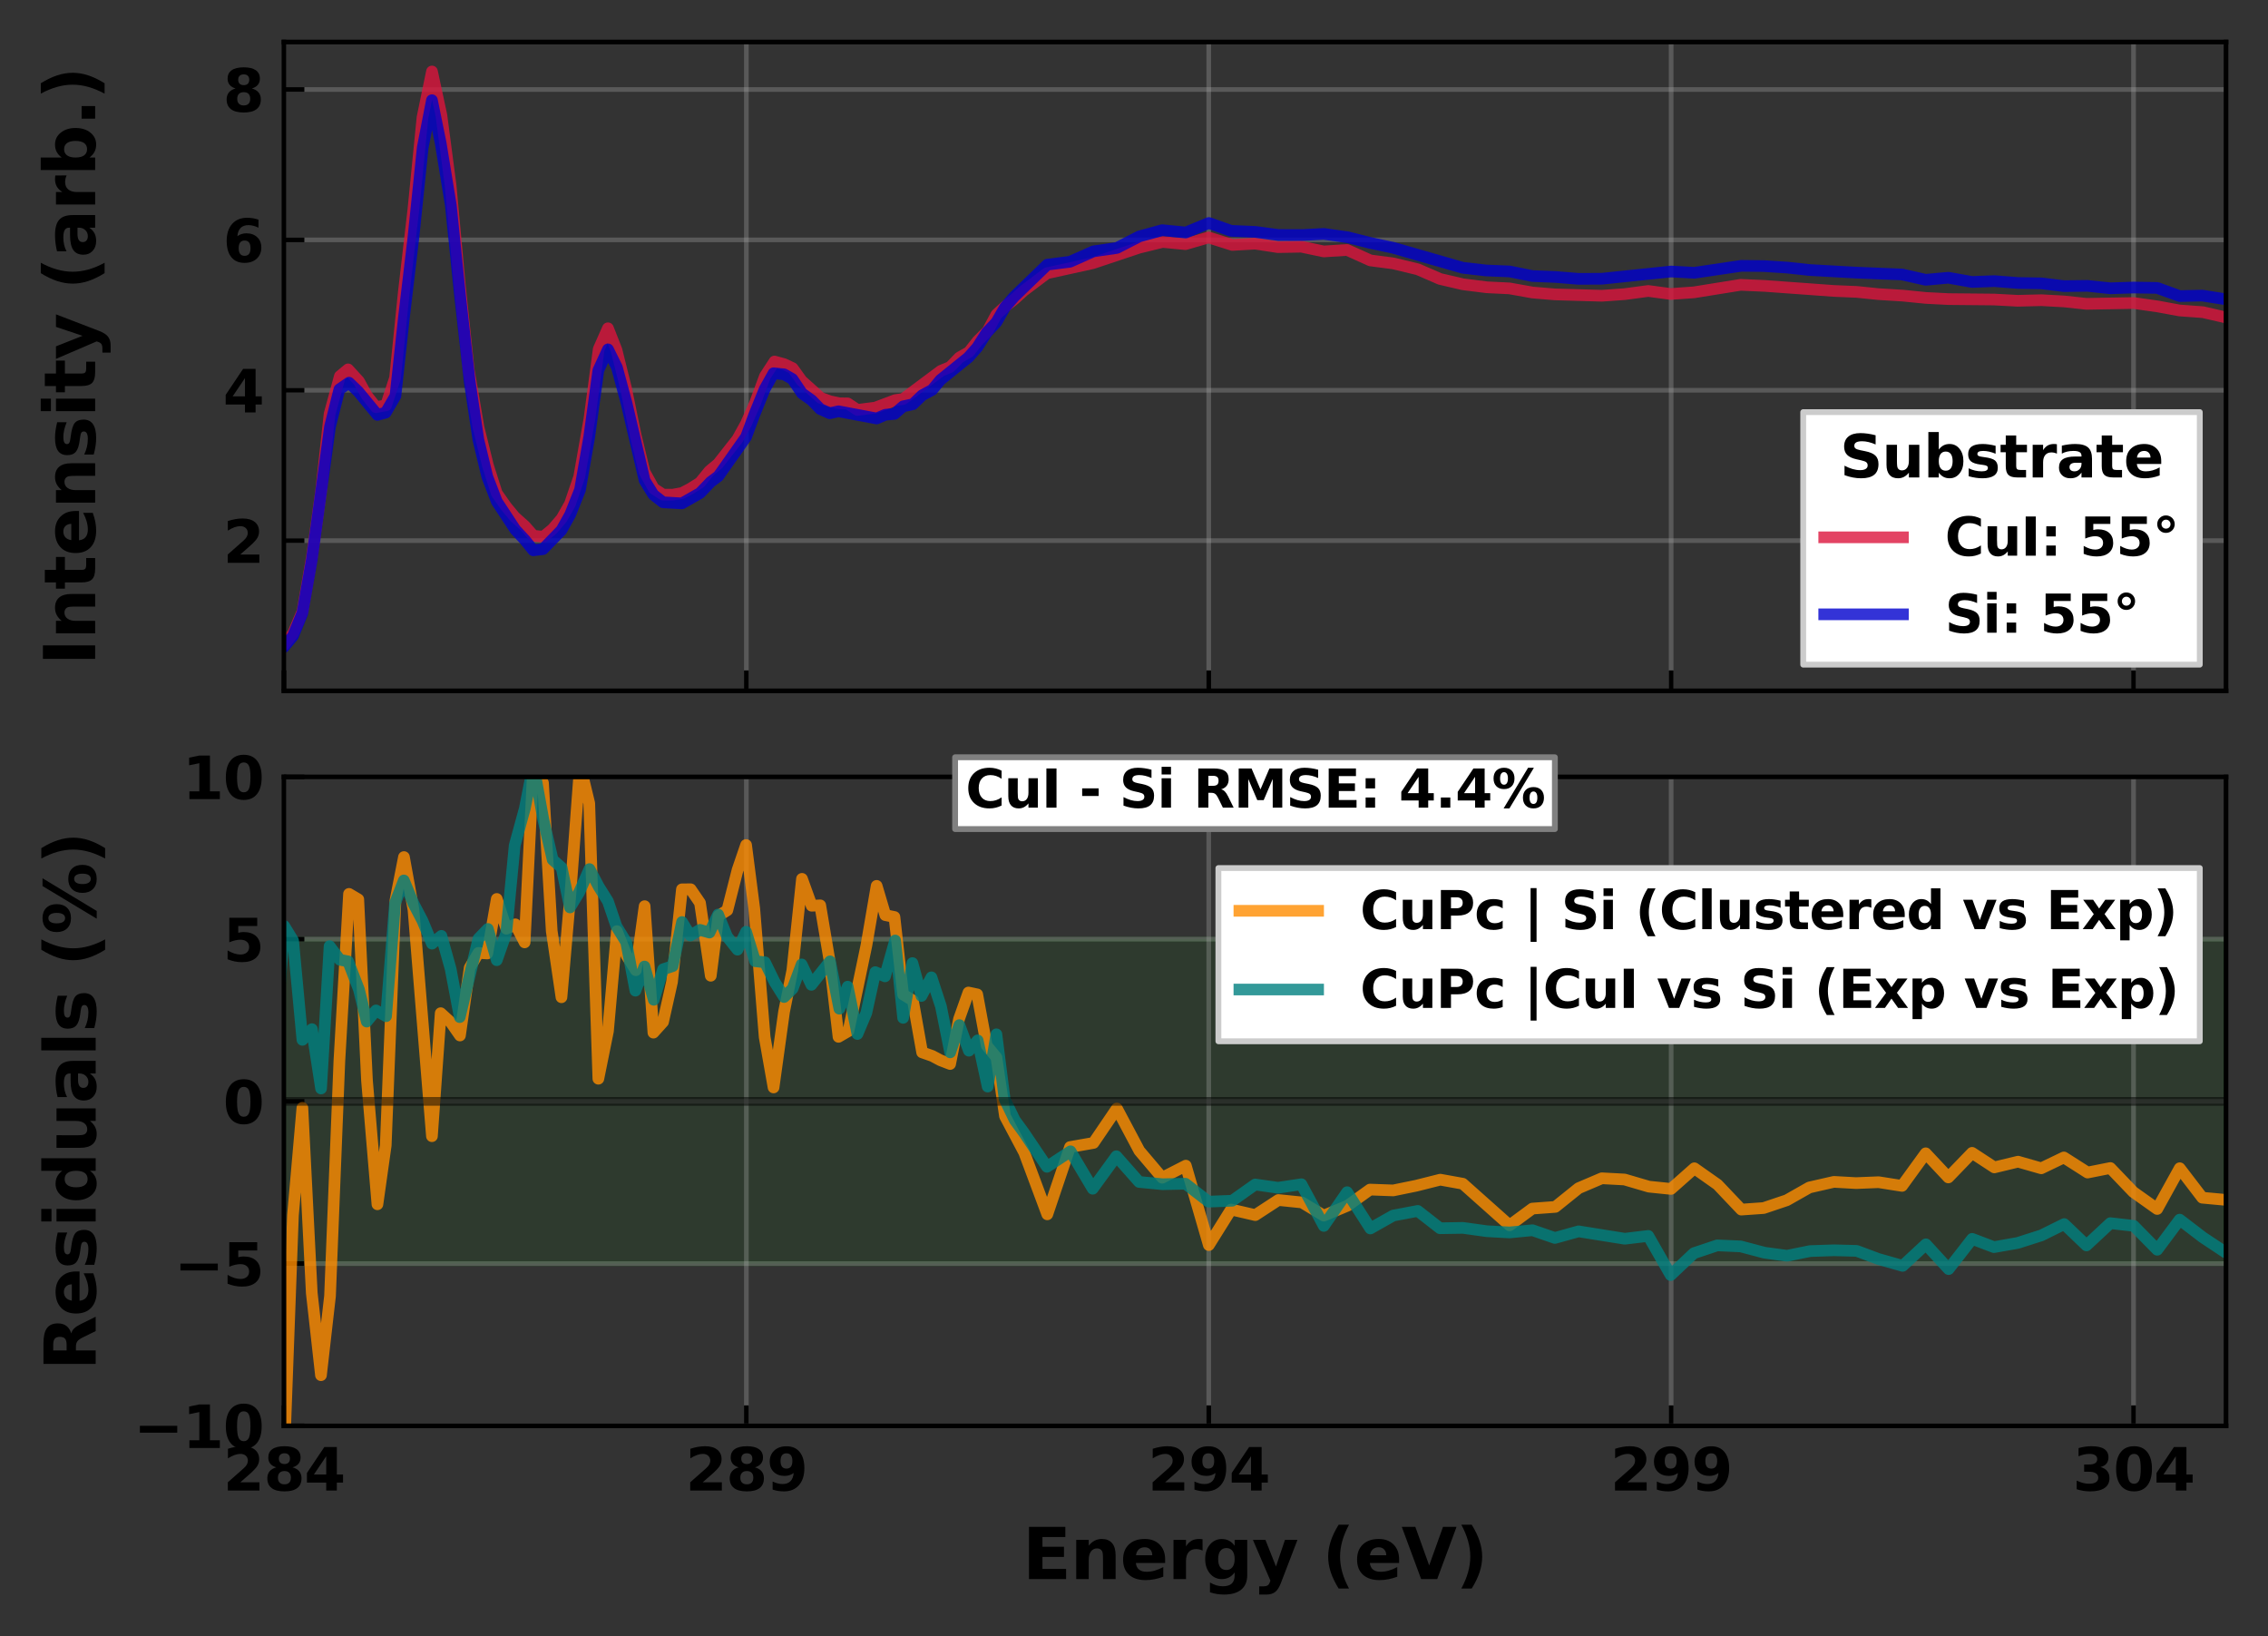 <?xml version="1.0" encoding="utf-8" standalone="no"?>
<!DOCTYPE svg PUBLIC "-//W3C//DTD SVG 1.1//EN"
  "http://www.w3.org/Graphics/SVG/1.1/DTD/svg11.dtd">
<svg xmlns:xlink="http://www.w3.org/1999/xlink" width="388.993pt" height="280.572pt" viewBox="0 0 388.993 280.572" xmlns="http://www.w3.org/2000/svg" version="1.1">
 <rect x="0" y="0" width="388.993" height="280.572" fill="#333333" stroke="none"/>
 <defs>
  <style type="text/css">*{stroke-linejoin: round; stroke-linecap: butt}</style>
 </defs>
 <g id="figure_1">
  <g id="patch_1">
   <path d="M 0 280.572 
L 388.993 280.572 
L 388.993 0 
L 0 0 
L 0 280.572 
z
" style="fill: none"/>
  </g>
  <g id="axes_1">
   <g id="patch_2">
    <path d="M 48.703 118.47 
L 381.793 118.47 
L 381.793 7.2 
L 48.703 7.2 
L 48.703 118.47 
z
" style="fill: none"/>
   </g>
   <g id="matplotlib.axis_1">
    <g id="xtick_1">
     <g id="line2d_1">
      <path d="M 48.703 118.47 
L 48.703 7.2 
" clip-path="url(#p0f54367511)" style="fill: none; stroke: #b0b0b0; stroke-opacity: 0.3; stroke-width: 0.8; stroke-linecap: square"/>
     </g>
     <g id="line2d_2">
      <defs>
       <path id="mde9f56fee8" d="M 0 0 
L 0 -3.5 
" style="stroke: #000000; stroke-width: 0.8"/>
      </defs>
      <g>
       <use xlink:href="#mde9f56fee8" x="48.703" y="118.47" style="stroke: #000000; stroke-width: 0.8"/>
      </g>
     </g>
    </g>
    <g id="xtick_2">
     <g id="line2d_3">
      <path d="M 128.01 118.47 
L 128.01 7.2 
" clip-path="url(#p0f54367511)" style="fill: none; stroke: #b0b0b0; stroke-opacity: 0.3; stroke-width: 0.8; stroke-linecap: square"/>
     </g>
     <g id="line2d_4">
      <g>
       <use xlink:href="#mde9f56fee8" x="128.01" y="118.47" style="stroke: #000000; stroke-width: 0.8"/>
      </g>
     </g>
    </g>
    <g id="xtick_3">
     <g id="line2d_5">
      <path d="M 207.317 118.47 
L 207.317 7.2 
" clip-path="url(#p0f54367511)" style="fill: none; stroke: #b0b0b0; stroke-opacity: 0.3; stroke-width: 0.8; stroke-linecap: square"/>
     </g>
     <g id="line2d_6">
      <g>
       <use xlink:href="#mde9f56fee8" x="207.317" y="118.47" style="stroke: #000000; stroke-width: 0.8"/>
      </g>
     </g>
    </g>
    <g id="xtick_4">
     <g id="line2d_7">
      <path d="M 286.624 118.47 
L 286.624 7.2 
" clip-path="url(#p0f54367511)" style="fill: none; stroke: #b0b0b0; stroke-opacity: 0.3; stroke-width: 0.8; stroke-linecap: square"/>
     </g>
     <g id="line2d_8">
      <g>
       <use xlink:href="#mde9f56fee8" x="286.624" y="118.47" style="stroke: #000000; stroke-width: 0.8"/>
      </g>
     </g>
    </g>
    <g id="xtick_5">
     <g id="line2d_9">
      <path d="M 365.931 118.47 
L 365.931 7.2 
" clip-path="url(#p0f54367511)" style="fill: none; stroke: #b0b0b0; stroke-opacity: 0.3; stroke-width: 0.8; stroke-linecap: square"/>
     </g>
     <g id="line2d_10">
      <g>
       <use xlink:href="#mde9f56fee8" x="365.931" y="118.47" style="stroke: #000000; stroke-width: 0.8"/>
      </g>
     </g>
    </g>
   </g>
   <g id="matplotlib.axis_2">
    <g id="ytick_1">
     <g id="line2d_11">
      <path d="M 48.703 92.71 
L 381.793 92.71 
" clip-path="url(#p0f54367511)" style="fill: none; stroke: #b0b0b0; stroke-opacity: 0.3; stroke-width: 0.8; stroke-linecap: square"/>
     </g>
     <g id="line2d_12">
      <defs>
       <path id="md125793812" d="M 0 0 
L 3.5 0 
" style="stroke: #000000; stroke-width: 0.8"/>
      </defs>
      <g>
       <use xlink:href="#md125793812" x="48.703" y="92.71" style="stroke: #000000; stroke-width: 0.8"/>
      </g>
     </g>
     <g id="text_1">
      <!-- 2 -->
      <g transform="translate(38.245 96.509) scale(0.1 -0.1)">
       <defs>
        <path id="DejaVuSans-Bold-32" d="M 1844 884 
L 3897 884 
L 3897 0 
L 506 0 
L 506 884 
L 2209 2388 
Q 2438 2594 2547 2791 
Q 2656 2988 2656 3200 
Q 2656 3528 2436 3728 
Q 2216 3928 1850 3928 
Q 1569 3928 1234 3808 
Q 900 3688 519 3450 
L 519 4475 
Q 925 4609 1322 4679 
Q 1719 4750 2100 4750 
Q 2938 4750 3402 4381 
Q 3866 4013 3866 3353 
Q 3866 2972 3669 2642 
Q 3472 2313 2841 1759 
L 1844 884 
z
" transform="scale(0.016)"/>
       </defs>
       <use xlink:href="#DejaVuSans-Bold-32"/>
      </g>
     </g>
    </g>
    <g id="ytick_2">
     <g id="line2d_13">
      <path d="M 48.703 66.922 
L 381.793 66.922 
" clip-path="url(#p0f54367511)" style="fill: none; stroke: #b0b0b0; stroke-opacity: 0.3; stroke-width: 0.8; stroke-linecap: square"/>
     </g>
     <g id="line2d_14">
      <g>
       <use xlink:href="#md125793812" x="48.703" y="66.922" style="stroke: #000000; stroke-width: 0.8"/>
      </g>
     </g>
     <g id="text_2">
      <!-- 4 -->
      <g transform="translate(38.245 70.721) scale(0.1 -0.1)">
       <defs>
        <path id="DejaVuSans-Bold-34" d="M 2356 3675 
L 1038 1722 
L 2356 1722 
L 2356 3675 
z
M 2156 4666 
L 3494 4666 
L 3494 1722 
L 4159 1722 
L 4159 850 
L 3494 850 
L 3494 0 
L 2356 0 
L 2356 850 
L 288 850 
L 288 1881 
L 2156 4666 
z
" transform="scale(0.016)"/>
       </defs>
       <use xlink:href="#DejaVuSans-Bold-34"/>
      </g>
     </g>
    </g>
    <g id="ytick_3">
     <g id="line2d_15">
      <path d="M 48.703 41.134 
L 381.793 41.134 
" clip-path="url(#p0f54367511)" style="fill: none; stroke: #b0b0b0; stroke-opacity: 0.3; stroke-width: 0.8; stroke-linecap: square"/>
     </g>
     <g id="line2d_16">
      <g>
       <use xlink:href="#md125793812" x="48.703" y="41.134" style="stroke: #000000; stroke-width: 0.8"/>
      </g>
     </g>
     <g id="text_3">
      <!-- 6 -->
      <g transform="translate(38.245 44.934) scale(0.1 -0.1)">
       <defs>
        <path id="DejaVuSans-Bold-36" d="M 2316 2303 
Q 2000 2303 1842 2098 
Q 1684 1894 1684 1484 
Q 1684 1075 1842 870 
Q 2000 666 2316 666 
Q 2634 666 2792 870 
Q 2950 1075 2950 1484 
Q 2950 1894 2792 2098 
Q 2634 2303 2316 2303 
z
M 3803 4544 
L 3803 3681 
Q 3506 3822 3243 3889 
Q 2981 3956 2731 3956 
Q 2194 3956 1894 3657 
Q 1594 3359 1544 2772 
Q 1750 2925 1990 3001 
Q 2231 3078 2516 3078 
Q 3231 3078 3670 2659 
Q 4109 2241 4109 1563 
Q 4109 813 3618 361 
Q 3128 -91 2303 -91 
Q 1394 -91 895 523 
Q 397 1138 397 2266 
Q 397 3422 980 4083 
Q 1563 4744 2578 4744 
Q 2900 4744 3203 4694 
Q 3506 4644 3803 4544 
z
" transform="scale(0.016)"/>
       </defs>
       <use xlink:href="#DejaVuSans-Bold-36"/>
      </g>
     </g>
    </g>
    <g id="ytick_4">
     <g id="line2d_17">
      <path d="M 48.703 15.347 
L 381.793 15.347 
" clip-path="url(#p0f54367511)" style="fill: none; stroke: #b0b0b0; stroke-opacity: 0.3; stroke-width: 0.8; stroke-linecap: square"/>
     </g>
     <g id="line2d_18">
      <g>
       <use xlink:href="#md125793812" x="48.703" y="15.347" style="stroke: #000000; stroke-width: 0.8"/>
      </g>
     </g>
     <g id="text_4">
      <!-- 8 -->
      <g transform="translate(38.245 19.146) scale(0.1 -0.1)">
       <defs>
        <path id="DejaVuSans-Bold-38" d="M 2228 2088 
Q 1891 2088 1709 1903 
Q 1528 1719 1528 1375 
Q 1528 1031 1709 848 
Q 1891 666 2228 666 
Q 2563 666 2741 848 
Q 2919 1031 2919 1375 
Q 2919 1722 2741 1905 
Q 2563 2088 2228 2088 
z
M 1350 2484 
Q 925 2613 709 2878 
Q 494 3144 494 3541 
Q 494 4131 934 4440 
Q 1375 4750 2228 4750 
Q 3075 4750 3515 4442 
Q 3956 4134 3956 3541 
Q 3956 3144 3739 2878 
Q 3522 2613 3097 2484 
Q 3572 2353 3814 2058 
Q 4056 1763 4056 1313 
Q 4056 619 3595 264 
Q 3134 -91 2228 -91 
Q 1319 -91 855 264 
Q 391 619 391 1313 
Q 391 1763 633 2058 
Q 875 2353 1350 2484 
z
M 1631 3419 
Q 1631 3141 1786 2991 
Q 1941 2841 2228 2841 
Q 2509 2841 2662 2991 
Q 2816 3141 2816 3419 
Q 2816 3697 2662 3845 
Q 2509 3994 2228 3994 
Q 1941 3994 1786 3844 
Q 1631 3694 1631 3419 
z
" transform="scale(0.016)"/>
       </defs>
       <use xlink:href="#DejaVuSans-Bold-38"/>
      </g>
     </g>
    </g>
    <g id="text_5">
     <!-- Intensity (arb.) -->
     <g transform="translate(16.318 114.109) rotate(-90) scale(0.12 -0.12)">
      <defs>
       <path id="DejaVuSans-Bold-49" d="M 588 4666 
L 1791 4666 
L 1791 0 
L 588 0 
L 588 4666 
z
" transform="scale(0.016)"/>
       <path id="DejaVuSans-Bold-6e" d="M 4056 2131 
L 4056 0 
L 2931 0 
L 2931 347 
L 2931 1631 
Q 2931 2084 2911 2256 
Q 2891 2428 2841 2509 
Q 2775 2619 2662 2680 
Q 2550 2741 2406 2741 
Q 2056 2741 1856 2470 
Q 1656 2200 1656 1722 
L 1656 0 
L 538 0 
L 538 3500 
L 1656 3500 
L 1656 2988 
Q 1909 3294 2193 3439 
Q 2478 3584 2822 3584 
Q 3428 3584 3742 3212 
Q 4056 2841 4056 2131 
z
" transform="scale(0.016)"/>
       <path id="DejaVuSans-Bold-74" d="M 1759 4494 
L 1759 3500 
L 2913 3500 
L 2913 2700 
L 1759 2700 
L 1759 1216 
Q 1759 972 1856 886 
Q 1953 800 2241 800 
L 2816 800 
L 2816 0 
L 1856 0 
Q 1194 0 917 276 
Q 641 553 641 1216 
L 641 2700 
L 84 2700 
L 84 3500 
L 641 3500 
L 641 4494 
L 1759 4494 
z
" transform="scale(0.016)"/>
       <path id="DejaVuSans-Bold-65" d="M 4031 1759 
L 4031 1441 
L 1416 1441 
Q 1456 1047 1700 850 
Q 1944 653 2381 653 
Q 2734 653 3104 758 
Q 3475 863 3866 1075 
L 3866 213 
Q 3469 63 3072 -14 
Q 2675 -91 2278 -91 
Q 1328 -91 801 392 
Q 275 875 275 1747 
Q 275 2603 792 3093 
Q 1309 3584 2216 3584 
Q 3041 3584 3536 3087 
Q 4031 2591 4031 1759 
z
M 2881 2131 
Q 2881 2450 2695 2645 
Q 2509 2841 2209 2841 
Q 1884 2841 1681 2658 
Q 1478 2475 1428 2131 
L 2881 2131 
z
" transform="scale(0.016)"/>
       <path id="DejaVuSans-Bold-73" d="M 3272 3391 
L 3272 2541 
Q 2913 2691 2578 2766 
Q 2244 2841 1947 2841 
Q 1628 2841 1473 2761 
Q 1319 2681 1319 2516 
Q 1319 2381 1436 2309 
Q 1553 2238 1856 2203 
L 2053 2175 
Q 2913 2066 3209 1816 
Q 3506 1566 3506 1031 
Q 3506 472 3093 190 
Q 2681 -91 1863 -91 
Q 1516 -91 1145 -36 
Q 775 19 384 128 
L 384 978 
Q 719 816 1070 734 
Q 1422 653 1784 653 
Q 2113 653 2278 743 
Q 2444 834 2444 1013 
Q 2444 1163 2330 1236 
Q 2216 1309 1875 1350 
L 1678 1375 
Q 931 1469 631 1722 
Q 331 1975 331 2491 
Q 331 3047 712 3315 
Q 1094 3584 1881 3584 
Q 2191 3584 2531 3537 
Q 2872 3491 3272 3391 
z
" transform="scale(0.016)"/>
       <path id="DejaVuSans-Bold-69" d="M 538 3500 
L 1656 3500 
L 1656 0 
L 538 0 
L 538 3500 
z
M 538 4863 
L 1656 4863 
L 1656 3950 
L 538 3950 
L 538 4863 
z
" transform="scale(0.016)"/>
       <path id="DejaVuSans-Bold-79" d="M 78 3500 
L 1197 3500 
L 2138 1125 
L 2938 3500 
L 4056 3500 
L 2584 -331 
Q 2363 -916 2067 -1148 
Q 1772 -1381 1288 -1381 
L 641 -1381 
L 641 -647 
L 991 -647 
Q 1275 -647 1404 -556 
Q 1534 -466 1606 -231 
L 1638 -134 
L 78 3500 
z
" transform="scale(0.016)"/>
       <path id="DejaVuSans-Bold-20" transform="scale(0.016)"/>
       <path id="DejaVuSans-Bold-28" d="M 2413 -844 
L 1484 -844 
Q 1006 -72 778 623 
Q 550 1319 550 2003 
Q 550 2688 779 3389 
Q 1009 4091 1484 4856 
L 2413 4856 
Q 2013 4116 1813 3408 
Q 1613 2700 1613 2009 
Q 1613 1319 1811 609 
Q 2009 -100 2413 -844 
z
" transform="scale(0.016)"/>
       <path id="DejaVuSans-Bold-61" d="M 2106 1575 
Q 1756 1575 1579 1456 
Q 1403 1338 1403 1106 
Q 1403 894 1545 773 
Q 1688 653 1941 653 
Q 2256 653 2472 879 
Q 2688 1106 2688 1447 
L 2688 1575 
L 2106 1575 
z
M 3816 1997 
L 3816 0 
L 2688 0 
L 2688 519 
Q 2463 200 2181 54 
Q 1900 -91 1497 -91 
Q 953 -91 614 226 
Q 275 544 275 1050 
Q 275 1666 698 1953 
Q 1122 2241 2028 2241 
L 2688 2241 
L 2688 2328 
Q 2688 2594 2478 2717 
Q 2269 2841 1825 2841 
Q 1466 2841 1156 2769 
Q 847 2697 581 2553 
L 581 3406 
Q 941 3494 1303 3539 
Q 1666 3584 2028 3584 
Q 2975 3584 3395 3211 
Q 3816 2838 3816 1997 
z
" transform="scale(0.016)"/>
       <path id="DejaVuSans-Bold-72" d="M 3138 2547 
Q 2991 2616 2845 2648 
Q 2700 2681 2553 2681 
Q 2122 2681 1889 2404 
Q 1656 2128 1656 1613 
L 1656 0 
L 538 0 
L 538 3500 
L 1656 3500 
L 1656 2925 
Q 1872 3269 2151 3426 
Q 2431 3584 2822 3584 
Q 2878 3584 2943 3579 
Q 3009 3575 3134 3559 
L 3138 2547 
z
" transform="scale(0.016)"/>
       <path id="DejaVuSans-Bold-62" d="M 2400 722 
Q 2759 722 2948 984 
Q 3138 1247 3138 1747 
Q 3138 2247 2948 2509 
Q 2759 2772 2400 2772 
Q 2041 2772 1848 2508 
Q 1656 2244 1656 1747 
Q 1656 1250 1848 986 
Q 2041 722 2400 722 
z
M 1656 2988 
Q 1888 3294 2169 3439 
Q 2450 3584 2816 3584 
Q 3463 3584 3878 3070 
Q 4294 2556 4294 1747 
Q 4294 938 3878 423 
Q 3463 -91 2816 -91 
Q 2450 -91 2169 54 
Q 1888 200 1656 506 
L 1656 0 
L 538 0 
L 538 4863 
L 1656 4863 
L 1656 2988 
z
" transform="scale(0.016)"/>
       <path id="DejaVuSans-Bold-2e" d="M 653 1209 
L 1778 1209 
L 1778 0 
L 653 0 
L 653 1209 
z
" transform="scale(0.016)"/>
       <path id="DejaVuSans-Bold-29" d="M 513 -844 
Q 913 -100 1113 609 
Q 1313 1319 1313 2009 
Q 1313 2700 1113 3408 
Q 913 4116 513 4856 
L 1441 4856 
Q 1916 4091 2145 3389 
Q 2375 2688 2375 2003 
Q 2375 1319 2147 623 
Q 1919 -72 1441 -844 
L 513 -844 
z
" transform="scale(0.016)"/>
      </defs>
      <use xlink:href="#DejaVuSans-Bold-49"/>
      <use xlink:href="#DejaVuSans-Bold-6e" x="37.207"/>
      <use xlink:href="#DejaVuSans-Bold-74" x="108.398"/>
      <use xlink:href="#DejaVuSans-Bold-65" x="156.201"/>
      <use xlink:href="#DejaVuSans-Bold-6e" x="224.023"/>
      <use xlink:href="#DejaVuSans-Bold-73" x="295.215"/>
      <use xlink:href="#DejaVuSans-Bold-69" x="354.736"/>
      <use xlink:href="#DejaVuSans-Bold-74" x="389.014"/>
      <use xlink:href="#DejaVuSans-Bold-79" x="436.816"/>
      <use xlink:href="#DejaVuSans-Bold-20" x="502.002"/>
      <use xlink:href="#DejaVuSans-Bold-28" x="536.816"/>
      <use xlink:href="#DejaVuSans-Bold-61" x="582.52"/>
      <use xlink:href="#DejaVuSans-Bold-72" x="650"/>
      <use xlink:href="#DejaVuSans-Bold-62" x="699.316"/>
      <use xlink:href="#DejaVuSans-Bold-2e" x="770.898"/>
      <use xlink:href="#DejaVuSans-Bold-29" x="808.887"/>
     </g>
    </g>
   </g>
   <g id="line2d_19">
    <path d="M -1 111.831 
L 1.089 111.848 
L 9.038 110.352 
L 17.105 110.976 
L 18.592 110.744 
L 20.132 110.963 
L 21.714 110.846 
L 23.332 111.435 
L 24.836 111.531 
L 26.542 111.079 
L 29.73 110.741 
L 31.341 111.63 
L 32.872 111.443 
L 34.367 111.798 
L 35.999 111.021 
L 37.647 112.359 
L 39.129 111.652 
L 40.832 111.315 
L 42.376 110.876 
L 43.951 111.539 
L 48.744 110.55 
L 50.272 108.609 
L 51.87 104.868 
L 53.5 95.508 
L 55.066 84.245 
L 56.528 71.001 
L 58.291 64.512 
L 59.704 63.341 
L 61.572 65.384 
L 62.9 67.812 
L 64.488 69.821 
L 66.218 69.501 
L 67.761 64.801 
L 69.264 50.073 
L 70.908 35.863 
L 72.465 20.139 
L 74.091 12.258 
L 75.706 19.779 
L 77.285 31.787 
L 78.851 48.784 
L 80.391 63.418 
L 82.062 73.241 
L 83.678 79.79 
L 85.197 84.575 
L 86.828 86.895 
L 88.277 88.647 
L 90.018 90.201 
L 91.482 91.867 
L 93.177 92.051 
L 94.786 90.724 
L 96.329 88.926 
L 97.759 86.41 
L 99.343 81.762 
L 101.103 71.781 
L 102.688 59.868 
L 104.271 56.293 
L 105.729 59.999 
L 107.399 66.705 
L 108.982 74.452 
L 110.535 80.902 
L 112.132 83.786 
L 113.728 84.82 
L 115.371 84.832 
L 116.981 84.54 
L 118.402 83.796 
L 120.053 82.758 
L 121.684 80.764 
L 123.167 79.527 
L 126.489 75.3 
L 127.957 72.642 
L 129.513 69.099 
L 131.203 64.51 
L 132.84 61.997 
L 134.477 62.442 
L 135.944 63.134 
L 137.491 65.294 
L 140.762 68.228 
L 142.357 68.811 
L 143.96 69.156 
L 145.389 69.177 
L 147.06 70.292 
L 150.125 69.9 
L 153.528 68.617 
L 154.899 68.423 
L 161.384 63.588 
L 162.968 62.94 
L 164.542 61.31 
L 166.184 60.38 
L 167.682 58.475 
L 169.397 56.749 
L 170.897 53.944 
L 172.308 52.649 
L 174.037 51.269 
L 175.592 49.852 
L 179.565 46.859 
L 187.416 45.131 
L 195.366 42.477 
L 199.392 41.489 
L 203.319 41.865 
L 207.284 40.719 
L 211.351 42.001 
L 215.282 41.781 
L 219.18 42.377 
L 223.205 42.306 
L 227.053 43.118 
L 231.048 42.861 
L 235.034 44.656 
L 238.96 45.169 
L 243.169 46.181 
L 246.975 47.833 
L 250.926 48.752 
L 255.016 49.265 
L 258.891 49.453 
L 262.847 50.161 
L 266.685 50.482 
L 274.755 50.716 
L 278.666 50.436 
L 282.705 49.895 
L 286.544 50.412 
L 290.524 50.131 
L 298.54 48.845 
L 302.638 49.025 
L 314.553 49.891 
L 318.444 50.055 
L 322.169 50.435 
L 326.333 50.691 
L 330.315 51.089 
L 334.214 51.29 
L 341.993 51.363 
L 346.077 51.58 
L 350.134 51.477 
L 354.036 51.691 
L 357.856 52.104 
L 365.962 51.963 
L 369.995 52.534 
L 373.843 53.242 
L 377.827 53.531 
L 381.683 54.417 
L 385.729 54.63 
L 389.993 55.879 
L 389.993 55.879 
" clip-path="url(#p0f54367511)" style="fill: none; stroke: #dc143c; stroke-opacity: 0.8; stroke-width: 2; stroke-linecap: square"/>
   </g>
   <g id="line2d_20">
    <path d="M -1 113.34 
L 1.092 113.412 
L 9.024 112.477 
L 17.007 112.988 
L 18.676 112.571 
L 20.112 112.632 
L 21.797 112.892 
L 24.918 112.476 
L 26.505 113.073 
L 28.105 112.206 
L 29.684 112.091 
L 31.237 112.791 
L 32.673 112.944 
L 34.355 112.908 
L 35.95 111.589 
L 37.602 112.676 
L 40.731 111.987 
L 42.341 111.921 
L 44.033 112.232 
L 45.598 111.358 
L 47.203 110.934 
L 48.676 110.957 
L 50.247 109.076 
L 51.864 105.122 
L 53.474 96.008 
L 56.603 73.17 
L 58.207 66.77 
L 59.863 65.622 
L 61.449 67.152 
L 64.734 71.148 
L 66.159 70.755 
L 67.822 67.893 
L 69.283 54.436 
L 70.919 40.613 
L 72.502 25.325 
L 74.084 17.183 
L 75.586 24.571 
L 77.322 35.191 
L 78.889 50.549 
L 80.559 65.431 
L 82.047 75.401 
L 83.576 81.744 
L 85.202 85.99 
L 88.385 90.83 
L 89.982 92.544 
L 91.464 94.37 
L 93.133 94.167 
L 96.299 90.913 
L 97.805 88.22 
L 99.482 83.986 
L 101.066 74.902 
L 102.626 63.509 
L 104.277 59.906 
L 105.806 62.993 
L 107.459 69.128 
L 110.562 82.403 
L 112.069 84.84 
L 113.723 86.137 
L 116.96 86.319 
L 120.063 84.552 
L 121.907 82.63 
L 123.219 81.649 
L 127.963 74.92 
L 129.365 71.145 
L 131.15 66.729 
L 132.676 64.006 
L 134.475 64.189 
L 135.896 64.993 
L 137.552 67.449 
L 139.215 68.635 
L 140.682 70.144 
L 142.312 70.867 
L 143.817 70.527 
L 150.356 71.762 
L 151.845 71.12 
L 153.411 70.974 
L 154.899 69.68 
L 156.573 69.321 
L 158.16 67.789 
L 159.895 66.85 
L 161.301 65.15 
L 166.104 61.274 
L 167.605 59.582 
L 169.232 57.03 
L 170.9 55.252 
L 172.368 52.693 
L 173.945 50.879 
L 179.624 45.385 
L 183.523 44.886 
L 187.55 43.101 
L 191.562 42.517 
L 195.411 40.541 
L 199.329 39.471 
L 203.384 39.87 
L 207.332 38.238 
L 211.148 39.584 
L 215.297 39.764 
L 219.259 40.295 
L 223.31 40.309 
L 227.044 40.109 
L 231.139 40.683 
L 234.968 41.646 
L 238.957 42.495 
L 250.89 45.922 
L 254.88 46.379 
L 258.914 46.547 
L 262.82 47.335 
L 266.76 47.493 
L 270.749 47.82 
L 274.735 47.8 
L 286.609 46.56 
L 290.606 46.775 
L 298.655 45.586 
L 302.49 45.626 
L 306.46 45.88 
L 310.329 46.3 
L 318.334 46.749 
L 326.227 47.069 
L 330.284 47.982 
L 334.164 47.627 
L 338.238 48.351 
L 342.054 48.206 
L 346.125 48.527 
L 350.106 48.59 
L 353.983 49.065 
L 358.047 49.02 
L 361.952 49.437 
L 365.899 49.308 
L 369.987 49.372 
L 373.853 50.774 
L 377.721 50.687 
L 385.572 51.924 
L 389.993 53.236 
L 389.993 53.236 
" clip-path="url(#p0f54367511)" style="fill: none; stroke: #0000cd; stroke-opacity: 0.8; stroke-width: 2; stroke-linecap: square"/>
   </g>
   <g id="patch_3">
    <path d="M 48.703 118.47 
L 48.703 7.2 
" style="fill: none; stroke: #000000; stroke-width: 0.8; stroke-linejoin: miter; stroke-linecap: square"/>
   </g>
   <g id="patch_4">
    <path d="M 381.793 118.47 
L 381.793 7.2 
" style="fill: none; stroke: #000000; stroke-width: 0.8; stroke-linejoin: miter; stroke-linecap: square"/>
   </g>
   <g id="patch_5">
    <path d="M 48.703 118.47 
L 381.793 118.47 
" style="fill: none; stroke: #000000; stroke-width: 0.8; stroke-linejoin: miter; stroke-linecap: square"/>
   </g>
   <g id="patch_6">
    <path d="M 48.703 7.2 
L 381.793 7.2 
" style="fill: none; stroke: #000000; stroke-width: 0.8; stroke-linejoin: miter; stroke-linecap: square"/>
   </g>
   <g id="legend_1">
    <g id="patch_7">
     <path d="M 309.277 113.97 
L 377.293 113.97 
L 377.293 70.671 
L 309.277 70.671 
z
" style="fill: #ffffff; stroke: #cccccc; stroke-linejoin: miter"/>
    </g>
    <g id="text_6">
     <!-- Substrate -->
     <g transform="translate(315.559 81.87) scale(0.1 -0.1)">
      <defs>
       <path id="DejaVuSans-Bold-53" d="M 3834 4519 
L 3834 3531 
Q 3450 3703 3084 3790 
Q 2719 3878 2394 3878 
Q 1963 3878 1756 3759 
Q 1550 3641 1550 3391 
Q 1550 3203 1689 3098 
Q 1828 2994 2194 2919 
L 2706 2816 
Q 3484 2659 3812 2340 
Q 4141 2022 4141 1434 
Q 4141 663 3683 286 
Q 3225 -91 2284 -91 
Q 1841 -91 1394 -6 
Q 947 78 500 244 
L 500 1259 
Q 947 1022 1364 901 
Q 1781 781 2169 781 
Q 2563 781 2772 912 
Q 2981 1044 2981 1288 
Q 2981 1506 2839 1625 
Q 2697 1744 2272 1838 
L 1806 1941 
Q 1106 2091 782 2419 
Q 459 2747 459 3303 
Q 459 4000 909 4375 
Q 1359 4750 2203 4750 
Q 2588 4750 2994 4692 
Q 3400 4634 3834 4519 
z
" transform="scale(0.016)"/>
       <path id="DejaVuSans-Bold-75" d="M 500 1363 
L 500 3500 
L 1625 3500 
L 1625 3150 
Q 1625 2866 1622 2436 
Q 1619 2006 1619 1863 
Q 1619 1441 1641 1255 
Q 1663 1069 1716 984 
Q 1784 875 1895 815 
Q 2006 756 2150 756 
Q 2500 756 2700 1025 
Q 2900 1294 2900 1772 
L 2900 3500 
L 4019 3500 
L 4019 0 
L 2900 0 
L 2900 506 
Q 2647 200 2364 54 
Q 2081 -91 1741 -91 
Q 1134 -91 817 281 
Q 500 653 500 1363 
z
" transform="scale(0.016)"/>
      </defs>
      <use xlink:href="#DejaVuSans-Bold-53"/>
      <use xlink:href="#DejaVuSans-Bold-75" x="72.021"/>
      <use xlink:href="#DejaVuSans-Bold-62" x="143.213"/>
      <use xlink:href="#DejaVuSans-Bold-73" x="214.795"/>
      <use xlink:href="#DejaVuSans-Bold-74" x="274.316"/>
      <use xlink:href="#DejaVuSans-Bold-72" x="322.119"/>
      <use xlink:href="#DejaVuSans-Bold-61" x="371.436"/>
      <use xlink:href="#DejaVuSans-Bold-74" x="438.916"/>
      <use xlink:href="#DejaVuSans-Bold-65" x="486.719"/>
     </g>
    </g>
    <g id="line2d_21">
     <path d="M 312.877 92.138 
L 319.627 92.138 
L 326.377 92.138 
" style="fill: none; stroke: #dc143c; stroke-opacity: 0.8; stroke-width: 2; stroke-linecap: square"/>
    </g>
    <g id="text_7">
     <!-- CuI: 55° -->
     <g transform="translate(333.577 95.288) scale(0.09 -0.09)">
      <defs>
       <path id="DejaVuSans-Bold-43" d="M 4288 256 
Q 3956 84 3597 -3 
Q 3238 -91 2847 -91 
Q 1681 -91 1000 561 
Q 319 1213 319 2328 
Q 319 3447 1000 4098 
Q 1681 4750 2847 4750 
Q 3238 4750 3597 4662 
Q 3956 4575 4288 4403 
L 4288 3438 
Q 3953 3666 3628 3772 
Q 3303 3878 2944 3878 
Q 2300 3878 1931 3465 
Q 1563 3053 1563 2328 
Q 1563 1606 1931 1193 
Q 2300 781 2944 781 
Q 3303 781 3628 887 
Q 3953 994 4288 1222 
L 4288 256 
z
" transform="scale(0.016)"/>
       <path id="DejaVuSans-Bold-3a" d="M 716 3500 
L 1844 3500 
L 1844 2291 
L 716 2291 
L 716 3500 
z
M 716 1209 
L 1844 1209 
L 1844 0 
L 716 0 
L 716 1209 
z
" transform="scale(0.016)"/>
       <path id="DejaVuSans-Bold-35" d="M 678 4666 
L 3669 4666 
L 3669 3781 
L 1638 3781 
L 1638 3059 
Q 1775 3097 1914 3117 
Q 2053 3138 2203 3138 
Q 3056 3138 3531 2711 
Q 4006 2284 4006 1522 
Q 4006 766 3489 337 
Q 2972 -91 2053 -91 
Q 1656 -91 1267 -14 
Q 878 63 494 219 
L 494 1166 
Q 875 947 1217 837 
Q 1559 728 1863 728 
Q 2300 728 2551 942 
Q 2803 1156 2803 1522 
Q 2803 1891 2551 2103 
Q 2300 2316 1863 2316 
Q 1603 2316 1309 2248 
Q 1016 2181 678 2041 
L 678 4666 
z
" transform="scale(0.016)"/>
       <path id="DejaVuSans-Bold-b0" d="M 1600 4288 
Q 1375 4288 1219 4131 
Q 1063 3975 1063 3750 
Q 1063 3525 1217 3372 
Q 1372 3219 1600 3219 
Q 1825 3219 1981 3373 
Q 2138 3528 2138 3750 
Q 2138 3975 1980 4131 
Q 1822 4288 1600 4288 
z
M 1600 4794 
Q 1806 4794 1997 4714 
Q 2188 4634 2338 4488 
Q 2484 4338 2561 4150 
Q 2638 3963 2638 3750 
Q 2638 3541 2561 3352 
Q 2484 3163 2344 3022 
Q 2194 2872 2000 2792 
Q 1806 2713 1594 2713 
Q 1153 2713 854 3011 
Q 556 3309 556 3750 
Q 556 4191 857 4492 
Q 1159 4794 1600 4794 
z
" transform="scale(0.016)"/>
      </defs>
      <use xlink:href="#DejaVuSans-Bold-43"/>
      <use xlink:href="#DejaVuSans-Bold-75" x="73.389"/>
      <use xlink:href="#DejaVuSans-Bold-49" x="144.58"/>
      <use xlink:href="#DejaVuSans-Bold-3a" x="181.787"/>
      <use xlink:href="#DejaVuSans-Bold-20" x="221.777"/>
      <use xlink:href="#DejaVuSans-Bold-35" x="256.592"/>
      <use xlink:href="#DejaVuSans-Bold-35" x="326.172"/>
      <use xlink:href="#DejaVuSans-Bold-b0" x="395.752"/>
     </g>
    </g>
    <g id="line2d_22">
     <path d="M 312.877 105.348 
L 319.627 105.348 
L 326.377 105.348 
" style="fill: none; stroke: #0000cd; stroke-opacity: 0.8; stroke-width: 2; stroke-linecap: square"/>
    </g>
    <g id="text_8">
     <!-- Si: 55° -->
     <g transform="translate(333.577 108.498) scale(0.09 -0.09)">
      <use xlink:href="#DejaVuSans-Bold-53"/>
      <use xlink:href="#DejaVuSans-Bold-69" x="72.021"/>
      <use xlink:href="#DejaVuSans-Bold-3a" x="106.299"/>
      <use xlink:href="#DejaVuSans-Bold-20" x="146.289"/>
      <use xlink:href="#DejaVuSans-Bold-35" x="181.104"/>
      <use xlink:href="#DejaVuSans-Bold-35" x="250.684"/>
      <use xlink:href="#DejaVuSans-Bold-b0" x="320.264"/>
     </g>
    </g>
   </g>
  </g>
  <g id="axes_2">
   <g id="patch_8">
    <path d="M 48.703 244.5 
L 381.793 244.5 
L 381.793 133.23 
L 48.703 133.23 
L 48.703 244.5 
z
" style="fill: none"/>
   </g>
   <g id="patch_9">
    <path d="M 48.703 216.683 
L 381.793 216.683 
L 381.793 161.048 
L 48.703 161.048 
z
" clip-path="url(#pe120d39f18)" style="fill: #008000; opacity: 0.1; stroke: #008000; stroke-linejoin: miter"/>
   </g>
   <g id="matplotlib.axis_3">
    <g id="xtick_6">
     <g id="line2d_23">
      <path d="M 48.703 244.5 
L 48.703 133.23 
" clip-path="url(#pe120d39f18)" style="fill: none; stroke: #b0b0b0; stroke-opacity: 0.3; stroke-width: 0.8; stroke-linecap: square"/>
     </g>
     <g id="line2d_24">
      <g>
       <use xlink:href="#mde9f56fee8" x="48.703" y="244.5" style="stroke: #000000; stroke-width: 0.8"/>
      </g>
     </g>
     <g id="text_9">
      <!-- 284 -->
      <g transform="translate(38.266 255.598) scale(0.1 -0.1)">
       <use xlink:href="#DejaVuSans-Bold-32"/>
       <use xlink:href="#DejaVuSans-Bold-38" x="69.58"/>
       <use xlink:href="#DejaVuSans-Bold-34" x="139.16"/>
      </g>
     </g>
    </g>
    <g id="xtick_7">
     <g id="line2d_25">
      <path d="M 128.01 244.5 
L 128.01 133.23 
" clip-path="url(#pe120d39f18)" style="fill: none; stroke: #b0b0b0; stroke-opacity: 0.3; stroke-width: 0.8; stroke-linecap: square"/>
     </g>
     <g id="line2d_26">
      <g>
       <use xlink:href="#mde9f56fee8" x="128.01" y="244.5" style="stroke: #000000; stroke-width: 0.8"/>
      </g>
     </g>
     <g id="text_10">
      <!-- 289 -->
      <g transform="translate(117.573 255.598) scale(0.1 -0.1)">
       <defs>
        <path id="DejaVuSans-Bold-39" d="M 641 103 
L 641 966 
Q 928 831 1190 764 
Q 1453 697 1709 697 
Q 2247 697 2547 995 
Q 2847 1294 2900 1881 
Q 2688 1725 2447 1647 
Q 2206 1569 1925 1569 
Q 1209 1569 770 1986 
Q 331 2403 331 3084 
Q 331 3838 820 4291 
Q 1309 4744 2131 4744 
Q 3044 4744 3544 4128 
Q 4044 3513 4044 2388 
Q 4044 1231 3459 570 
Q 2875 -91 1856 -91 
Q 1528 -91 1228 -42 
Q 928 6 641 103 
z
M 2125 2350 
Q 2441 2350 2600 2554 
Q 2759 2759 2759 3169 
Q 2759 3575 2600 3781 
Q 2441 3988 2125 3988 
Q 1809 3988 1650 3781 
Q 1491 3575 1491 3169 
Q 1491 2759 1650 2554 
Q 1809 2350 2125 2350 
z
" transform="scale(0.016)"/>
       </defs>
       <use xlink:href="#DejaVuSans-Bold-32"/>
       <use xlink:href="#DejaVuSans-Bold-38" x="69.58"/>
       <use xlink:href="#DejaVuSans-Bold-39" x="139.16"/>
      </g>
     </g>
    </g>
    <g id="xtick_8">
     <g id="line2d_27">
      <path d="M 207.317 244.5 
L 207.317 133.23 
" clip-path="url(#pe120d39f18)" style="fill: none; stroke: #b0b0b0; stroke-opacity: 0.3; stroke-width: 0.8; stroke-linecap: square"/>
     </g>
     <g id="line2d_28">
      <g>
       <use xlink:href="#mde9f56fee8" x="207.317" y="244.5" style="stroke: #000000; stroke-width: 0.8"/>
      </g>
     </g>
     <g id="text_11">
      <!-- 294 -->
      <g transform="translate(196.88 255.598) scale(0.1 -0.1)">
       <use xlink:href="#DejaVuSans-Bold-32"/>
       <use xlink:href="#DejaVuSans-Bold-39" x="69.58"/>
       <use xlink:href="#DejaVuSans-Bold-34" x="139.16"/>
      </g>
     </g>
    </g>
    <g id="xtick_9">
     <g id="line2d_29">
      <path d="M 286.624 244.5 
L 286.624 133.23 
" clip-path="url(#pe120d39f18)" style="fill: none; stroke: #b0b0b0; stroke-opacity: 0.3; stroke-width: 0.8; stroke-linecap: square"/>
     </g>
     <g id="line2d_30">
      <g>
       <use xlink:href="#mde9f56fee8" x="286.624" y="244.5" style="stroke: #000000; stroke-width: 0.8"/>
      </g>
     </g>
     <g id="text_12">
      <!-- 299 -->
      <g transform="translate(276.188 255.598) scale(0.1 -0.1)">
       <use xlink:href="#DejaVuSans-Bold-32"/>
       <use xlink:href="#DejaVuSans-Bold-39" x="69.58"/>
       <use xlink:href="#DejaVuSans-Bold-39" x="139.16"/>
      </g>
     </g>
    </g>
    <g id="xtick_10">
     <g id="line2d_31">
      <path d="M 365.931 244.5 
L 365.931 133.23 
" clip-path="url(#pe120d39f18)" style="fill: none; stroke: #b0b0b0; stroke-opacity: 0.3; stroke-width: 0.8; stroke-linecap: square"/>
     </g>
     <g id="line2d_32">
      <g>
       <use xlink:href="#mde9f56fee8" x="365.931" y="244.5" style="stroke: #000000; stroke-width: 0.8"/>
      </g>
     </g>
     <g id="text_13">
      <!-- 304 -->
      <g transform="translate(355.495 255.598) scale(0.1 -0.1)">
       <defs>
        <path id="DejaVuSans-Bold-33" d="M 2981 2516 
Q 3453 2394 3698 2092 
Q 3944 1791 3944 1325 
Q 3944 631 3412 270 
Q 2881 -91 1863 -91 
Q 1503 -91 1142 -33 
Q 781 25 428 141 
L 428 1069 
Q 766 900 1098 814 
Q 1431 728 1753 728 
Q 2231 728 2486 893 
Q 2741 1059 2741 1369 
Q 2741 1688 2480 1852 
Q 2219 2016 1709 2016 
L 1228 2016 
L 1228 2791 
L 1734 2791 
Q 2188 2791 2409 2933 
Q 2631 3075 2631 3366 
Q 2631 3634 2415 3781 
Q 2200 3928 1806 3928 
Q 1516 3928 1219 3862 
Q 922 3797 628 3669 
L 628 4550 
Q 984 4650 1334 4700 
Q 1684 4750 2022 4750 
Q 2931 4750 3382 4451 
Q 3834 4153 3834 3553 
Q 3834 3144 3618 2883 
Q 3403 2622 2981 2516 
z
" transform="scale(0.016)"/>
        <path id="DejaVuSans-Bold-30" d="M 2944 2338 
Q 2944 3213 2780 3570 
Q 2616 3928 2228 3928 
Q 1841 3928 1675 3570 
Q 1509 3213 1509 2338 
Q 1509 1453 1675 1090 
Q 1841 728 2228 728 
Q 2613 728 2778 1090 
Q 2944 1453 2944 2338 
z
M 4147 2328 
Q 4147 1169 3647 539 
Q 3147 -91 2228 -91 
Q 1306 -91 806 539 
Q 306 1169 306 2328 
Q 306 3491 806 4120 
Q 1306 4750 2228 4750 
Q 3147 4750 3647 4120 
Q 4147 3491 4147 2328 
z
" transform="scale(0.016)"/>
       </defs>
       <use xlink:href="#DejaVuSans-Bold-33"/>
       <use xlink:href="#DejaVuSans-Bold-30" x="69.58"/>
       <use xlink:href="#DejaVuSans-Bold-34" x="139.16"/>
      </g>
     </g>
    </g>
    <g id="text_14">
     <!-- Energy (eV) -->
     <g transform="translate(175.357 270.783) scale(0.12 -0.12)">
      <defs>
       <path id="DejaVuSans-Bold-45" d="M 588 4666 
L 3834 4666 
L 3834 3756 
L 1791 3756 
L 1791 2888 
L 3713 2888 
L 3713 1978 
L 1791 1978 
L 1791 909 
L 3903 909 
L 3903 0 
L 588 0 
L 588 4666 
z
" transform="scale(0.016)"/>
       <path id="DejaVuSans-Bold-67" d="M 2919 594 
Q 2688 288 2409 144 
Q 2131 0 1766 0 
Q 1125 0 706 504 
Q 288 1009 288 1791 
Q 288 2575 706 3076 
Q 1125 3578 1766 3578 
Q 2131 3578 2409 3434 
Q 2688 3291 2919 2981 
L 2919 3500 
L 4044 3500 
L 4044 353 
Q 4044 -491 3511 -936 
Q 2978 -1381 1966 -1381 
Q 1638 -1381 1331 -1331 
Q 1025 -1281 716 -1178 
L 716 -306 
Q 1009 -475 1290 -558 
Q 1572 -641 1856 -641 
Q 2406 -641 2662 -400 
Q 2919 -159 2919 353 
L 2919 594 
z
M 2181 2772 
Q 1834 2772 1640 2515 
Q 1447 2259 1447 1791 
Q 1447 1309 1634 1061 
Q 1822 813 2181 813 
Q 2531 813 2725 1069 
Q 2919 1325 2919 1791 
Q 2919 2259 2725 2515 
Q 2531 2772 2181 2772 
z
" transform="scale(0.016)"/>
       <path id="DejaVuSans-Bold-56" d="M 31 4666 
L 1241 4666 
L 2478 1222 
L 3713 4666 
L 4922 4666 
L 3194 0 
L 1759 0 
L 31 4666 
z
" transform="scale(0.016)"/>
      </defs>
      <use xlink:href="#DejaVuSans-Bold-45"/>
      <use xlink:href="#DejaVuSans-Bold-6e" x="68.311"/>
      <use xlink:href="#DejaVuSans-Bold-65" x="139.502"/>
      <use xlink:href="#DejaVuSans-Bold-72" x="207.324"/>
      <use xlink:href="#DejaVuSans-Bold-67" x="256.641"/>
      <use xlink:href="#DejaVuSans-Bold-79" x="328.223"/>
      <use xlink:href="#DejaVuSans-Bold-20" x="393.408"/>
      <use xlink:href="#DejaVuSans-Bold-28" x="428.223"/>
      <use xlink:href="#DejaVuSans-Bold-65" x="473.926"/>
      <use xlink:href="#DejaVuSans-Bold-56" x="541.748"/>
      <use xlink:href="#DejaVuSans-Bold-29" x="619.141"/>
     </g>
    </g>
   </g>
   <g id="matplotlib.axis_4">
    <g id="ytick_5">
     <g id="line2d_33">
      <path d="M 48.703 244.5 
L 381.793 244.5 
" clip-path="url(#pe120d39f18)" style="fill: none; stroke: #b0b0b0; stroke-opacity: 0.3; stroke-width: 0.8; stroke-linecap: square"/>
     </g>
     <g id="line2d_34">
      <g>
       <use xlink:href="#md125793812" x="48.703" y="244.5" style="stroke: #000000; stroke-width: 0.8"/>
      </g>
     </g>
     <g id="text_15">
      <!-- −10 -->
      <g transform="translate(22.907 248.299) scale(0.1 -0.1)">
       <defs>
        <path id="DejaVuSans-Bold-2212" d="M 678 2375 
L 4684 2375 
L 4684 1638 
L 678 1638 
L 678 2375 
z
" transform="scale(0.016)"/>
        <path id="DejaVuSans-Bold-31" d="M 750 831 
L 1813 831 
L 1813 3847 
L 722 3622 
L 722 4441 
L 1806 4666 
L 2950 4666 
L 2950 831 
L 4013 831 
L 4013 0 
L 750 0 
L 750 831 
z
" transform="scale(0.016)"/>
       </defs>
       <use xlink:href="#DejaVuSans-Bold-2212"/>
       <use xlink:href="#DejaVuSans-Bold-31" x="83.789"/>
       <use xlink:href="#DejaVuSans-Bold-30" x="153.369"/>
      </g>
     </g>
    </g>
    <g id="ytick_6">
     <g id="line2d_35">
      <path d="M 48.703 216.683 
L 381.793 216.683 
" clip-path="url(#pe120d39f18)" style="fill: none; stroke: #b0b0b0; stroke-opacity: 0.3; stroke-width: 0.8; stroke-linecap: square"/>
     </g>
     <g id="line2d_36">
      <g>
       <use xlink:href="#md125793812" x="48.703" y="216.683" style="stroke: #000000; stroke-width: 0.8"/>
      </g>
     </g>
     <g id="text_16">
      <!-- −5 -->
      <g transform="translate(29.865 220.482) scale(0.1 -0.1)">
       <use xlink:href="#DejaVuSans-Bold-2212"/>
       <use xlink:href="#DejaVuSans-Bold-35" x="83.789"/>
      </g>
     </g>
    </g>
    <g id="ytick_7">
     <g id="line2d_37">
      <path d="M 48.703 188.865 
L 381.793 188.865 
" clip-path="url(#pe120d39f18)" style="fill: none; stroke: #b0b0b0; stroke-opacity: 0.3; stroke-width: 0.8; stroke-linecap: square"/>
     </g>
     <g id="line2d_38">
      <g>
       <use xlink:href="#md125793812" x="48.703" y="188.865" style="stroke: #000000; stroke-width: 0.8"/>
      </g>
     </g>
     <g id="text_17">
      <!-- 0 -->
      <g transform="translate(38.245 192.664) scale(0.1 -0.1)">
       <use xlink:href="#DejaVuSans-Bold-30"/>
      </g>
     </g>
    </g>
    <g id="ytick_8">
     <g id="line2d_39">
      <path d="M 48.703 161.048 
L 381.793 161.048 
" clip-path="url(#pe120d39f18)" style="fill: none; stroke: #b0b0b0; stroke-opacity: 0.3; stroke-width: 0.8; stroke-linecap: square"/>
     </g>
     <g id="line2d_40">
      <g>
       <use xlink:href="#md125793812" x="48.703" y="161.048" style="stroke: #000000; stroke-width: 0.8"/>
      </g>
     </g>
     <g id="text_18">
      <!-- 5 -->
      <g transform="translate(38.245 164.847) scale(0.1 -0.1)">
       <use xlink:href="#DejaVuSans-Bold-35"/>
      </g>
     </g>
    </g>
    <g id="ytick_9">
     <g id="line2d_41">
      <path d="M 48.703 133.23 
L 381.793 133.23 
" clip-path="url(#pe120d39f18)" style="fill: none; stroke: #b0b0b0; stroke-opacity: 0.3; stroke-width: 0.8; stroke-linecap: square"/>
     </g>
     <g id="line2d_42">
      <g>
       <use xlink:href="#md125793812" x="48.703" y="133.23" style="stroke: #000000; stroke-width: 0.8"/>
      </g>
     </g>
     <g id="text_19">
      <!-- 10 -->
      <g transform="translate(31.287 137.029) scale(0.1 -0.1)">
       <use xlink:href="#DejaVuSans-Bold-31"/>
       <use xlink:href="#DejaVuSans-Bold-30" x="69.58"/>
      </g>
     </g>
    </g>
    <g id="text_20">
     <!-- Residuals (%) -->
     <g transform="translate(16.412 235.011) rotate(-90) scale(0.12 -0.12)">
      <defs>
       <path id="DejaVuSans-Bold-52" d="M 2297 2597 
Q 2675 2597 2839 2737 
Q 3003 2878 3003 3200 
Q 3003 3519 2839 3656 
Q 2675 3794 2297 3794 
L 1791 3794 
L 1791 2597 
L 2297 2597 
z
M 1791 1766 
L 1791 0 
L 588 0 
L 588 4666 
L 2425 4666 
Q 3347 4666 3776 4356 
Q 4206 4047 4206 3378 
Q 4206 2916 3982 2619 
Q 3759 2322 3309 2181 
Q 3556 2125 3751 1926 
Q 3947 1728 4147 1325 
L 4800 0 
L 3519 0 
L 2950 1159 
Q 2778 1509 2601 1637 
Q 2425 1766 2131 1766 
L 1791 1766 
z
" transform="scale(0.016)"/>
       <path id="DejaVuSans-Bold-64" d="M 2919 2988 
L 2919 4863 
L 4044 4863 
L 4044 0 
L 2919 0 
L 2919 506 
Q 2688 197 2409 53 
Q 2131 -91 1766 -91 
Q 1119 -91 703 423 
Q 288 938 288 1747 
Q 288 2556 703 3070 
Q 1119 3584 1766 3584 
Q 2128 3584 2408 3439 
Q 2688 3294 2919 2988 
z
M 2181 722 
Q 2541 722 2730 984 
Q 2919 1247 2919 1747 
Q 2919 2247 2730 2509 
Q 2541 2772 2181 2772 
Q 1825 2772 1636 2509 
Q 1447 2247 1447 1747 
Q 1447 1247 1636 984 
Q 1825 722 2181 722 
z
" transform="scale(0.016)"/>
       <path id="DejaVuSans-Bold-6c" d="M 538 4863 
L 1656 4863 
L 1656 0 
L 538 0 
L 538 4863 
z
" transform="scale(0.016)"/>
       <path id="DejaVuSans-Bold-25" d="M 4959 1925 
Q 4738 1925 4616 1733 
Q 4494 1541 4494 1184 
Q 4494 825 4614 633 
Q 4734 441 4959 441 
Q 5184 441 5303 633 
Q 5422 825 5422 1184 
Q 5422 1541 5301 1733 
Q 5181 1925 4959 1925 
z
M 4959 2450 
Q 5541 2450 5875 2112 
Q 6209 1775 6209 1184 
Q 6209 594 5875 251 
Q 5541 -91 4959 -91 
Q 4378 -91 4042 251 
Q 3706 594 3706 1184 
Q 3706 1772 4042 2111 
Q 4378 2450 4959 2450 
z
M 2094 -91 
L 1403 -91 
L 4319 4750 
L 5013 4750 
L 2094 -91 
z
M 1453 4750 
Q 2034 4750 2367 4411 
Q 2700 4072 2700 3481 
Q 2700 2891 2367 2550 
Q 2034 2209 1453 2209 
Q 872 2209 539 2550 
Q 206 2891 206 3481 
Q 206 4072 539 4411 
Q 872 4750 1453 4750 
z
M 1453 4225 
Q 1228 4225 1106 4031 
Q 984 3838 984 3481 
Q 984 3122 1106 2926 
Q 1228 2731 1453 2731 
Q 1678 2731 1798 2926 
Q 1919 3122 1919 3481 
Q 1919 3838 1797 4031 
Q 1675 4225 1453 4225 
z
" transform="scale(0.016)"/>
      </defs>
      <use xlink:href="#DejaVuSans-Bold-52"/>
      <use xlink:href="#DejaVuSans-Bold-65" x="77.002"/>
      <use xlink:href="#DejaVuSans-Bold-73" x="144.824"/>
      <use xlink:href="#DejaVuSans-Bold-69" x="204.346"/>
      <use xlink:href="#DejaVuSans-Bold-64" x="238.623"/>
      <use xlink:href="#DejaVuSans-Bold-75" x="310.205"/>
      <use xlink:href="#DejaVuSans-Bold-61" x="381.396"/>
      <use xlink:href="#DejaVuSans-Bold-6c" x="448.877"/>
      <use xlink:href="#DejaVuSans-Bold-73" x="483.154"/>
      <use xlink:href="#DejaVuSans-Bold-20" x="542.676"/>
      <use xlink:href="#DejaVuSans-Bold-28" x="577.49"/>
      <use xlink:href="#DejaVuSans-Bold-25" x="623.193"/>
      <use xlink:href="#DejaVuSans-Bold-29" x="723.389"/>
     </g>
    </g>
   </g>
   <g id="line2d_43">
    <path d="M -1 152.164 
L 1.092 144.575 
L 9.024 239.489 
L 17.007 194.112 
L 18.676 234.097 
L 20.112 229.708 
L 21.797 206.618 
L 23.341 229.707 
L 24.918 245.023 
L 26.505 190.565 
L 28.105 267.415 
L 29.684 276.398 
L 31.237 219.351 
L 32.673 205.257 
L 34.355 209.177 
L 35.479 281.572 
M 36.573 281.572 
L 37.602 231.407 
L 39.179 264.349 
L 40.389 281.572 
M 42.982 281.572 
L 44.033 266.085 
L 44.504 281.572 
M 48.041 281.572 
L 48.676 251.106 
L 50.247 208.392 
L 51.864 189.967 
L 53.474 221.74 
L 55.051 235.821 
L 56.603 222.247 
L 58.207 181.945 
L 59.863 153.283 
L 61.449 154.22 
L 62.945 185.3 
L 64.734 206.512 
L 66.159 196.407 
L 67.822 154.413 
L 69.283 146.969 
L 70.919 156.01 
L 74.084 194.834 
L 75.586 173.739 
L 77.322 175.323 
L 78.889 177.568 
L 80.559 165.948 
L 82.047 163.406 
L 83.576 163.501 
L 85.202 154.153 
L 86.85 159.259 
L 88.385 158.504 
L 89.982 161.599 
L 91.464 131.283 
L 93.133 134.262 
L 94.629 159.66 
L 96.299 171.009 
L 97.805 153.636 
L 99.482 131.192 
L 101.066 137.752 
L 102.626 184.98 
L 104.277 176.8 
L 105.806 159.675 
L 107.459 163.843 
L 109.051 166.376 
L 110.562 155.389 
L 112.069 177.079 
L 113.723 175.243 
L 115.261 168.378 
L 116.96 152.503 
L 118.457 152.488 
L 120.063 154.836 
L 121.907 167.322 
L 123.219 157.05 
L 124.746 156.092 
L 126.505 149.169 
L 127.963 144.901 
L 129.365 155.791 
L 131.15 177.83 
L 132.676 186.478 
L 134.475 173.508 
L 135.896 166.402 
L 137.552 150.705 
L 139.215 155.318 
L 140.682 155.247 
L 142.312 164.93 
L 143.817 177.798 
L 145.526 176.806 
L 148.606 162.093 
L 150.356 151.908 
L 151.845 156.927 
L 153.411 157.247 
L 154.899 170.544 
L 156.573 171.554 
L 158.16 180.463 
L 159.895 181.072 
L 161.301 181.819 
L 162.958 182.457 
L 164.482 174.757 
L 166.104 170.196 
L 167.605 170.516 
L 169.232 179.299 
L 170.9 181.322 
L 172.368 191.411 
L 175.67 197.64 
L 179.624 208.236 
L 183.523 196.696 
L 187.55 195.99 
L 191.562 190.084 
L 195.411 197.333 
L 199.329 201.957 
L 203.384 199.886 
L 207.332 213.508 
L 211.148 207.407 
L 215.297 208.365 
L 219.259 205.78 
L 223.31 206.196 
L 227.044 208.456 
L 231.139 206.743 
L 234.968 203.989 
L 238.957 204.134 
L 242.897 203.328 
L 247.023 202.289 
L 250.89 202.987 
L 258.914 210.13 
L 262.82 207.249 
L 266.76 206.958 
L 270.749 203.75 
L 274.735 202.051 
L 278.629 202.261 
L 282.808 203.486 
L 286.609 203.876 
L 290.606 200.334 
L 294.584 203.136 
L 298.655 207.423 
L 302.49 207.155 
L 306.46 205.819 
L 310.329 203.626 
L 314.54 202.666 
L 318.334 202.879 
L 322.207 202.723 
L 326.227 203.356 
L 330.284 197.767 
L 334.164 201.907 
L 338.238 197.689 
L 342.054 200.185 
L 346.125 199.204 
L 350.106 200.341 
L 353.983 198.479 
L 358.047 201.068 
L 361.952 200.291 
L 365.899 204.413 
L 369.987 207.315 
L 373.853 200.328 
L 377.721 205.382 
L 385.572 206.112 
L 389.804 201.615 
L 389.993 201.801 
L 389.993 201.801 
" clip-path="url(#pe120d39f18)" style="fill: none; stroke: #ff8c00; stroke-opacity: 0.8; stroke-width: 2; stroke-linecap: square"/>
   </g>
   <g id="line2d_44">
    <path d="M -1 25.682 
L 1.089 17.682 
L 6.982 -1 
M 17.727 -1 
L 18.592 17.445 
L 20.132 30.538 
L 21.245 -1 
M 21.958 -1 
L 23.332 73.429 
L 24.836 101.549 
L 26.329 -1 
M 26.793 -1 
L 28.082 74.275 
L 29.73 71.649 
L 31.341 75.692 
L 32.872 38.505 
L 34.367 78.322 
L 35.999 143.149 
L 37.647 158.577 
L 39.129 132.453 
L 40.832 131.504 
L 42.376 100.459 
L 43.951 127.34 
L 45.662 172.694 
L 47.201 179.708 
L 48.744 158.792 
L 50.272 161.289 
L 51.87 178.313 
L 53.5 176.481 
L 55.066 186.653 
L 56.528 162.246 
L 58.291 164.581 
L 59.704 164.856 
L 61.572 169.706 
L 62.9 175.181 
L 64.488 173.27 
L 66.218 174.258 
L 67.761 154.862 
L 69.264 150.979 
L 70.908 154.93 
L 72.465 157.901 
L 74.091 161.816 
L 75.706 160.481 
L 77.285 166.136 
L 78.851 174.413 
L 82.062 160.973 
L 83.678 159.295 
L 85.197 164.655 
L 86.828 160.01 
L 88.277 144.963 
L 90.018 138.627 
L 91.482 131.152 
L 93.177 140.487 
L 94.786 147.42 
L 96.329 148.785 
L 97.759 155.607 
L 99.343 153.001 
L 101.103 149.033 
L 102.688 152.03 
L 104.271 154.559 
L 105.729 158.858 
L 107.399 161.555 
L 108.982 169.879 
L 110.535 165.74 
L 112.132 171.445 
L 113.728 166.212 
L 115.371 165.673 
L 116.981 158.105 
L 118.402 160.419 
L 120.053 159.45 
L 121.684 159.918 
L 123.167 156.824 
L 124.695 160.589 
L 126.489 162.847 
L 127.957 159.78 
L 129.513 164.825 
L 131.203 165.016 
L 132.84 168.358 
L 134.477 170.969 
L 135.944 169.537 
L 137.491 165.378 
L 139.163 168.879 
L 142.357 164.854 
L 143.96 172.972 
L 145.389 169.194 
L 147.06 177.312 
L 148.591 173.68 
L 150.125 166.704 
L 151.79 167.424 
L 153.528 161.276 
L 154.899 174.541 
L 156.493 165.15 
L 158.036 170.789 
L 159.754 167.595 
L 161.384 172.575 
L 162.968 180.458 
L 164.542 175.782 
L 166.184 180.175 
L 167.682 178.405 
L 169.397 186.325 
L 170.897 177.361 
L 172.308 188.489 
L 174.037 192.068 
L 175.592 194.194 
L 179.565 200.083 
L 183.604 197.425 
L 187.416 203.842 
L 191.468 198.271 
L 195.366 202.68 
L 199.392 203.07 
L 203.319 202.984 
L 207.284 206.059 
L 211.351 205.903 
L 215.282 203.12 
L 219.18 203.678 
L 223.205 203.075 
L 227.053 210.219 
L 231.048 204.439 
L 235.034 210.659 
L 238.96 208.44 
L 243.169 207.648 
L 246.975 210.619 
L 250.926 210.558 
L 255.016 211.129 
L 258.891 211.339 
L 262.847 210.962 
L 266.685 212.284 
L 270.745 211.153 
L 278.666 212.42 
L 282.705 211.937 
L 286.544 218.651 
L 290.524 214.897 
L 294.539 213.556 
L 298.54 213.734 
L 302.638 214.816 
L 306.497 215.338 
L 310.449 214.538 
L 314.553 214.401 
L 318.444 214.501 
L 322.169 215.892 
L 326.333 217.072 
L 330.315 213.375 
L 334.214 217.625 
L 338.252 212.44 
L 341.993 213.857 
L 346.077 213.138 
L 350.134 211.84 
L 354.036 209.907 
L 357.856 213.563 
L 361.949 209.75 
L 365.962 210.209 
L 369.995 214.309 
L 373.843 209.144 
L 377.827 212.192 
L 381.683 214.749 
L 385.729 211.481 
L 389.993 211.366 
L 389.993 211.366 
" clip-path="url(#pe120d39f18)" style="fill: none; stroke: #008080; stroke-opacity: 0.8; stroke-width: 2; stroke-linecap: square"/>
   </g>
   <g id="line2d_45">
    <path d="M 48.703 188.865 
L 381.793 188.865 
" clip-path="url(#pe120d39f18)" style="fill: none; stroke: #000000; stroke-opacity: 0.5; stroke-width: 1.5; stroke-linecap: square"/>
   </g>
   <g id="patch_10">
    <path d="M 48.703 244.5 
L 48.703 133.23 
" style="fill: none; stroke: #000000; stroke-width: 0.8; stroke-linejoin: miter; stroke-linecap: square"/>
   </g>
   <g id="patch_11">
    <path d="M 381.793 244.5 
L 381.793 133.23 
" style="fill: none; stroke: #000000; stroke-width: 0.8; stroke-linejoin: miter; stroke-linecap: square"/>
   </g>
   <g id="patch_12">
    <path d="M 48.703 244.5 
L 381.793 244.5 
" style="fill: none; stroke: #000000; stroke-width: 0.8; stroke-linejoin: miter; stroke-linecap: square"/>
   </g>
   <g id="patch_13">
    <path d="M 48.703 133.23 
L 381.793 133.23 
" style="fill: none; stroke: #000000; stroke-width: 0.8; stroke-linejoin: miter; stroke-linecap: square"/>
   </g>
   <g id="text_21">
    <g id="patch_14">
     <path d="M 163.813 142.167 
L 266.683 142.167 
L 266.683 129.857 
L 163.813 129.857 
z
" style="fill: #ffffff; stroke: #808080; stroke-linejoin: miter"/>
    </g>
    <!-- CuI - Si RMSE: 4.4% -->
    <g transform="translate(165.613 138.495) scale(0.09 -0.09)">
     <defs>
      <path id="DejaVuSans-Bold-2d" d="M 347 2297 
L 2309 2297 
L 2309 1388 
L 347 1388 
L 347 2297 
z
" transform="scale(0.016)"/>
      <path id="DejaVuSans-Bold-4d" d="M 588 4666 
L 2119 4666 
L 3181 2169 
L 4250 4666 
L 5778 4666 
L 5778 0 
L 4641 0 
L 4641 3413 
L 3566 897 
L 2803 897 
L 1728 3413 
L 1728 0 
L 588 0 
L 588 4666 
z
" transform="scale(0.016)"/>
     </defs>
     <use xlink:href="#DejaVuSans-Bold-43"/>
     <use xlink:href="#DejaVuSans-Bold-75" x="73.389"/>
     <use xlink:href="#DejaVuSans-Bold-49" x="144.58"/>
     <use xlink:href="#DejaVuSans-Bold-20" x="181.787"/>
     <use xlink:href="#DejaVuSans-Bold-2d" x="216.602"/>
     <use xlink:href="#DejaVuSans-Bold-20" x="258.105"/>
     <use xlink:href="#DejaVuSans-Bold-53" x="292.92"/>
     <use xlink:href="#DejaVuSans-Bold-69" x="364.941"/>
     <use xlink:href="#DejaVuSans-Bold-20" x="399.219"/>
     <use xlink:href="#DejaVuSans-Bold-52" x="434.033"/>
     <use xlink:href="#DejaVuSans-Bold-4d" x="511.035"/>
     <use xlink:href="#DejaVuSans-Bold-53" x="610.547"/>
     <use xlink:href="#DejaVuSans-Bold-45" x="682.568"/>
     <use xlink:href="#DejaVuSans-Bold-3a" x="750.879"/>
     <use xlink:href="#DejaVuSans-Bold-20" x="790.869"/>
     <use xlink:href="#DejaVuSans-Bold-34" x="825.684"/>
     <use xlink:href="#DejaVuSans-Bold-2e" x="895.264"/>
     <use xlink:href="#DejaVuSans-Bold-34" x="933.252"/>
     <use xlink:href="#DejaVuSans-Bold-25" x="1002.832"/>
    </g>
   </g>
   <g id="legend_2">
    <g id="patch_15">
     <path d="M 208.972 178.557 
L 377.293 178.557 
L 377.293 148.857 
L 208.972 148.857 
z
" style="fill: #ffffff; stroke: #cccccc; stroke-linejoin: miter"/>
    </g>
    <g id="line2d_46">
     <path d="M 212.572 156.185 
L 219.322 156.185 
L 226.072 156.185 
" style="fill: none; stroke: #ff8c00; stroke-opacity: 0.8; stroke-width: 2; stroke-linecap: square"/>
    </g>
    <g id="text_22">
     <!-- CuPc | Si (Clustered vs Exp) -->
     <g transform="translate(233.272 159.335) scale(0.09 -0.09)">
      <defs>
       <path id="DejaVuSans-Bold-50" d="M 588 4666 
L 2584 4666 
Q 3475 4666 3951 4270 
Q 4428 3875 4428 3144 
Q 4428 2409 3951 2014 
Q 3475 1619 2584 1619 
L 1791 1619 
L 1791 0 
L 588 0 
L 588 4666 
z
M 1791 3794 
L 1791 2491 
L 2456 2491 
Q 2806 2491 2997 2661 
Q 3188 2831 3188 3144 
Q 3188 3456 2997 3625 
Q 2806 3794 2456 3794 
L 1791 3794 
z
" transform="scale(0.016)"/>
       <path id="DejaVuSans-Bold-63" d="M 3366 3391 
L 3366 2478 
Q 3138 2634 2908 2709 
Q 2678 2784 2431 2784 
Q 1963 2784 1702 2511 
Q 1441 2238 1441 1747 
Q 1441 1256 1702 982 
Q 1963 709 2431 709 
Q 2694 709 2930 787 
Q 3166 866 3366 1019 
L 3366 103 
Q 3103 6 2833 -42 
Q 2563 -91 2291 -91 
Q 1344 -91 809 395 
Q 275 881 275 1747 
Q 275 2613 809 3098 
Q 1344 3584 2291 3584 
Q 2566 3584 2833 3536 
Q 3100 3488 3366 3391 
z
" transform="scale(0.016)"/>
       <path id="DejaVuSans-Bold-7c" d="M 1522 4891 
L 1522 -1509 
L 813 -1509 
L 813 4891 
L 1522 4891 
z
" transform="scale(0.016)"/>
       <path id="DejaVuSans-Bold-76" d="M 97 3500 
L 1216 3500 
L 2088 1081 
L 2956 3500 
L 4078 3500 
L 2700 0 
L 1472 0 
L 97 3500 
z
" transform="scale(0.016)"/>
       <path id="DejaVuSans-Bold-78" d="M 1422 1791 
L 159 3500 
L 1344 3500 
L 2059 2463 
L 2784 3500 
L 3969 3500 
L 2706 1797 
L 4031 0 
L 2847 0 
L 2059 1106 
L 1281 0 
L 97 0 
L 1422 1791 
z
" transform="scale(0.016)"/>
       <path id="DejaVuSans-Bold-70" d="M 1656 506 
L 1656 -1331 
L 538 -1331 
L 538 3500 
L 1656 3500 
L 1656 2988 
Q 1888 3294 2169 3439 
Q 2450 3584 2816 3584 
Q 3463 3584 3878 3070 
Q 4294 2556 4294 1747 
Q 4294 938 3878 423 
Q 3463 -91 2816 -91 
Q 2450 -91 2169 54 
Q 1888 200 1656 506 
z
M 2400 2772 
Q 2041 2772 1848 2508 
Q 1656 2244 1656 1747 
Q 1656 1250 1848 986 
Q 2041 722 2400 722 
Q 2759 722 2948 984 
Q 3138 1247 3138 1747 
Q 3138 2247 2948 2509 
Q 2759 2772 2400 2772 
z
" transform="scale(0.016)"/>
      </defs>
      <use xlink:href="#DejaVuSans-Bold-43"/>
      <use xlink:href="#DejaVuSans-Bold-75" x="73.389"/>
      <use xlink:href="#DejaVuSans-Bold-50" x="144.58"/>
      <use xlink:href="#DejaVuSans-Bold-63" x="217.871"/>
      <use xlink:href="#DejaVuSans-Bold-20" x="277.148"/>
      <use xlink:href="#DejaVuSans-Bold-7c" x="311.963"/>
      <use xlink:href="#DejaVuSans-Bold-20" x="348.486"/>
      <use xlink:href="#DejaVuSans-Bold-53" x="383.301"/>
      <use xlink:href="#DejaVuSans-Bold-69" x="455.322"/>
      <use xlink:href="#DejaVuSans-Bold-20" x="489.6"/>
      <use xlink:href="#DejaVuSans-Bold-28" x="524.414"/>
      <use xlink:href="#DejaVuSans-Bold-43" x="570.117"/>
      <use xlink:href="#DejaVuSans-Bold-6c" x="643.506"/>
      <use xlink:href="#DejaVuSans-Bold-75" x="677.783"/>
      <use xlink:href="#DejaVuSans-Bold-73" x="748.975"/>
      <use xlink:href="#DejaVuSans-Bold-74" x="808.496"/>
      <use xlink:href="#DejaVuSans-Bold-65" x="856.299"/>
      <use xlink:href="#DejaVuSans-Bold-72" x="924.121"/>
      <use xlink:href="#DejaVuSans-Bold-65" x="973.438"/>
      <use xlink:href="#DejaVuSans-Bold-64" x="1041.26"/>
      <use xlink:href="#DejaVuSans-Bold-20" x="1112.842"/>
      <use xlink:href="#DejaVuSans-Bold-76" x="1147.656"/>
      <use xlink:href="#DejaVuSans-Bold-73" x="1212.842"/>
      <use xlink:href="#DejaVuSans-Bold-20" x="1272.363"/>
      <use xlink:href="#DejaVuSans-Bold-45" x="1307.178"/>
      <use xlink:href="#DejaVuSans-Bold-78" x="1375.488"/>
      <use xlink:href="#DejaVuSans-Bold-70" x="1439.99"/>
      <use xlink:href="#DejaVuSans-Bold-29" x="1511.572"/>
     </g>
    </g>
    <g id="line2d_47">
     <path d="M 212.572 169.685 
L 219.322 169.685 
L 226.072 169.685 
" style="fill: none; stroke: #008080; stroke-opacity: 0.8; stroke-width: 2; stroke-linecap: square"/>
    </g>
    <g id="text_23">
     <!-- CuPc |CuI vs Si (Exp vs Exp) -->
     <g transform="translate(233.272 172.835) scale(0.09 -0.09)">
      <use xlink:href="#DejaVuSans-Bold-43"/>
      <use xlink:href="#DejaVuSans-Bold-75" x="73.389"/>
      <use xlink:href="#DejaVuSans-Bold-50" x="144.58"/>
      <use xlink:href="#DejaVuSans-Bold-63" x="217.871"/>
      <use xlink:href="#DejaVuSans-Bold-20" x="277.148"/>
      <use xlink:href="#DejaVuSans-Bold-7c" x="311.963"/>
      <use xlink:href="#DejaVuSans-Bold-43" x="348.486"/>
      <use xlink:href="#DejaVuSans-Bold-75" x="421.875"/>
      <use xlink:href="#DejaVuSans-Bold-49" x="493.066"/>
      <use xlink:href="#DejaVuSans-Bold-20" x="530.273"/>
      <use xlink:href="#DejaVuSans-Bold-76" x="565.088"/>
      <use xlink:href="#DejaVuSans-Bold-73" x="630.273"/>
      <use xlink:href="#DejaVuSans-Bold-20" x="689.795"/>
      <use xlink:href="#DejaVuSans-Bold-53" x="724.609"/>
      <use xlink:href="#DejaVuSans-Bold-69" x="796.631"/>
      <use xlink:href="#DejaVuSans-Bold-20" x="830.908"/>
      <use xlink:href="#DejaVuSans-Bold-28" x="865.723"/>
      <use xlink:href="#DejaVuSans-Bold-45" x="911.426"/>
      <use xlink:href="#DejaVuSans-Bold-78" x="979.736"/>
      <use xlink:href="#DejaVuSans-Bold-70" x="1044.238"/>
      <use xlink:href="#DejaVuSans-Bold-20" x="1115.82"/>
      <use xlink:href="#DejaVuSans-Bold-76" x="1150.635"/>
      <use xlink:href="#DejaVuSans-Bold-73" x="1215.82"/>
      <use xlink:href="#DejaVuSans-Bold-20" x="1275.342"/>
      <use xlink:href="#DejaVuSans-Bold-45" x="1310.156"/>
      <use xlink:href="#DejaVuSans-Bold-78" x="1378.467"/>
      <use xlink:href="#DejaVuSans-Bold-70" x="1442.969"/>
      <use xlink:href="#DejaVuSans-Bold-29" x="1514.551"/>
     </g>
    </g>
   </g>
  </g>
 </g>
 <defs>
  <clipPath id="p0f54367511">
   <rect x="48.703" y="7.2" width="333.09" height="111.27"/>
  </clipPath>
  <clipPath id="pe120d39f18">
   <rect x="48.703" y="133.23" width="333.09" height="111.27"/>
  </clipPath>
 </defs>
</svg>
